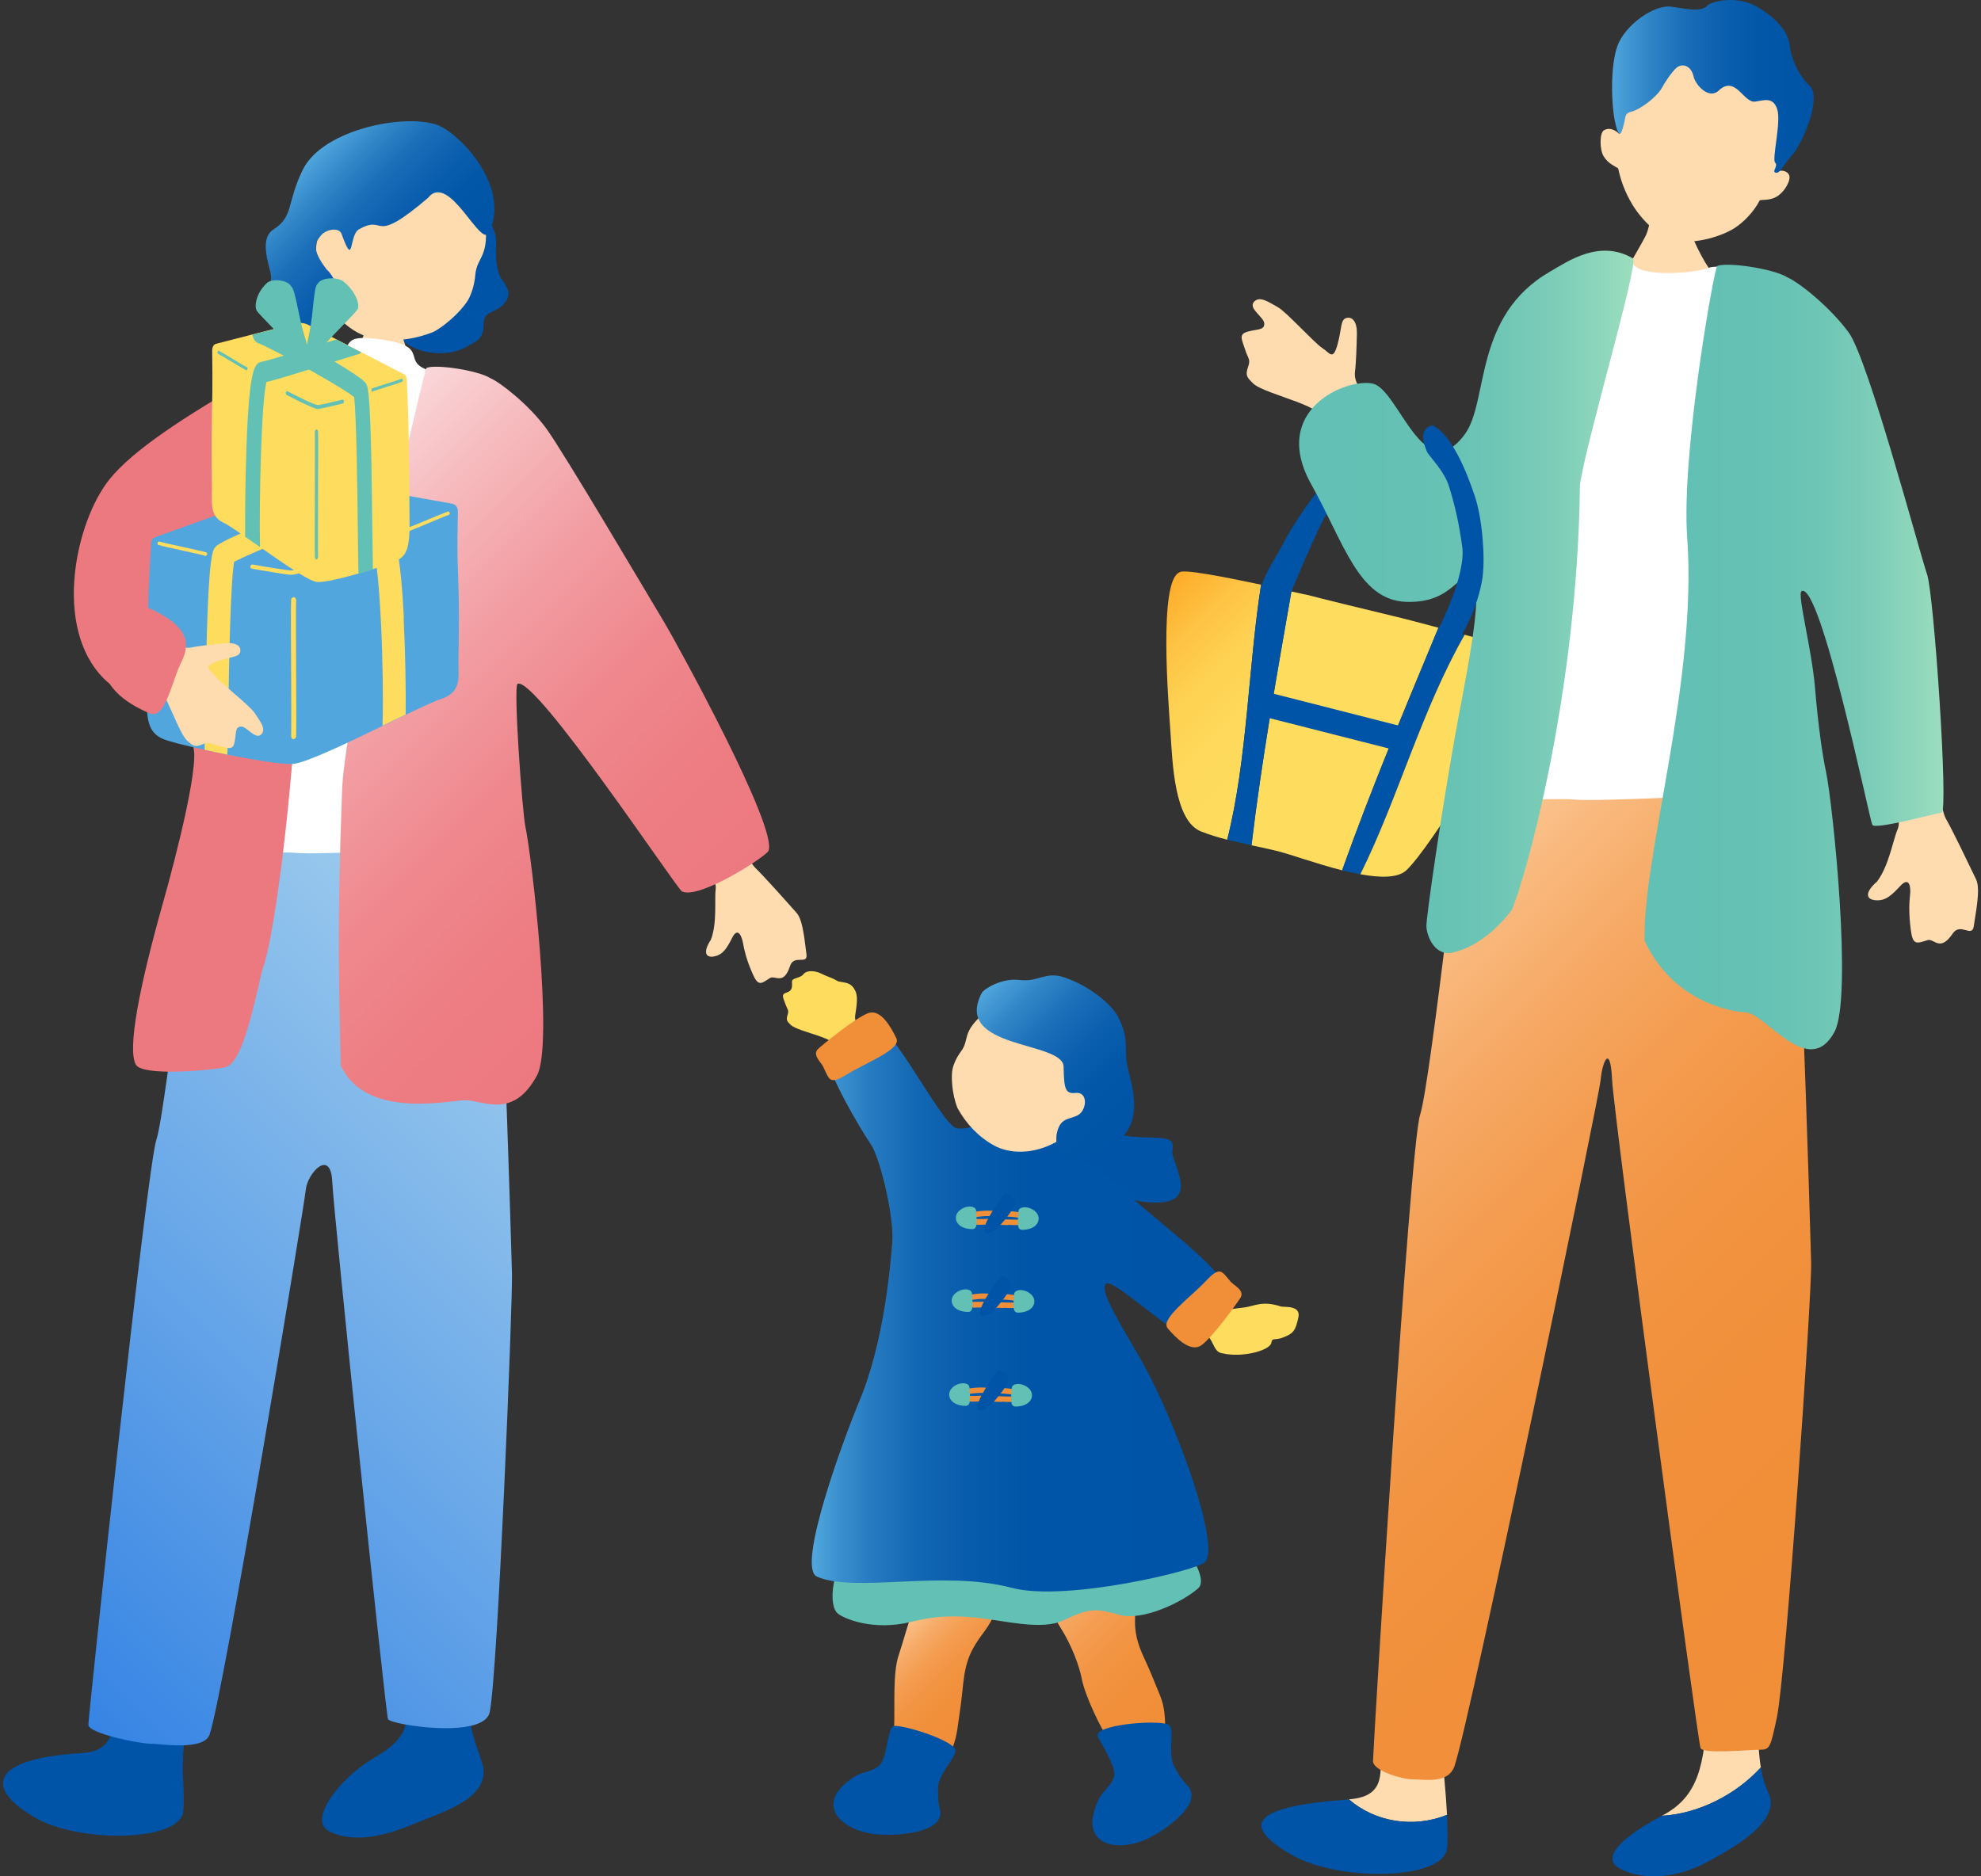 <svg width="190" height="180" viewBox="0 0 190 180" fill="none" xmlns="http://www.w3.org/2000/svg">
<rect x="0" y="0" width="190" height="180" fill="#333333" stroke="none"/>
<path d="M100.501 108.86C103.69 108.802 104.662 108.459 107.726 108.928C110.778 109.397 112.801 108.654 112.447 110.3C112.218 111.363 114.996 115.078 111.384 115.341C107.772 115.604 105.222 113.444 101.061 112.186C96.9 110.917 96.477 108.928 100.501 108.86Z" fill="#0054A7"/>
<path d="M111.452 168.728C111.544 167.607 112.161 164.841 111.269 162.669C110.378 160.508 110.538 160.817 109.669 158.908C108.8 157.01 108.743 155.799 108.972 153.855C109.2 151.912 108.857 150.06 107.691 148.231C106.525 146.39 105.291 146.253 102.97 146.299C100.649 146.333 100.89 148.448 100.775 151.157C100.661 152.883 100.604 154.404 101.713 156.141C102.821 157.879 103.542 159.925 103.747 161.023C104.068 162.738 105.634 165.87 106.24 166.75C106.891 167.699 107.223 167.893 108.114 169.539C108.789 170.808 111.327 170.26 111.452 168.739V168.728Z" fill="url(#paint0_linear_472_1104)"/>
<path d="M106.834 170.454C106.388 171.814 105.542 171.551 104.914 173.849C104.09 176.878 106.971 177.633 109.612 176.581C111.464 175.849 115.545 173.06 113.899 171.299C113.213 170.568 112.824 169.871 112.527 169.276C112.001 167.744 112.744 165.721 112.024 165.424C110.892 164.966 104.799 165.458 105.291 166.601C105.508 167.104 107.131 169.539 106.834 170.442V170.454Z" fill="#0054A7"/>
<path d="M96.111 150.86C96.065 148.459 89.686 148.905 88.006 153.226C87.183 155.341 86.577 157.673 86.2 158.77C85.605 160.485 85.845 163.663 85.754 165.869C85.708 167.07 85.594 169.585 84.474 170.248C84.474 170.248 84.451 170.248 84.451 170.259C83.331 171.917 88.189 173.586 89.332 171.402C89.355 171.117 89.412 170.854 89.584 170.591C90.178 169.63 91.481 168.35 91.824 165.858C92.179 163.366 92.144 163.743 92.384 161.491C92.624 159.239 93.173 158.153 94.339 156.61C95.505 155.067 96.157 153.226 96.111 150.837V150.86Z" fill="url(#paint1_linear_472_1104)"/>
<path d="M84.371 169.344C83.273 170.282 82.656 169.619 80.907 171.253C78.609 173.403 80.758 175.472 83.628 175.918C85.639 176.226 90.692 175.918 90.155 173.608C89.926 172.648 89.949 171.871 89.995 171.208C90.326 169.653 92.03 168.304 91.55 167.698C90.795 166.749 86.543 165.435 85.697 165.583C85.148 165.675 85.091 168.716 84.359 169.333L84.371 169.344Z" fill="#0054A7"/>
<path d="M86.943 135.175C88.349 134.249 93.676 134.363 96.763 134.009C99.758 133.666 101.278 134.158 104.548 133.369C107.108 132.752 106.411 135.689 109.383 141.611C111.338 145.532 116.437 151.042 114.905 152.38C113.373 153.729 109.578 155.512 107.429 154.929C105.279 154.346 104.593 154.175 102.079 155.409C99.895 156.495 96.18 155.398 93.265 155.146C90.83 154.94 89.287 155.123 87.389 155.592C83.742 156.484 80.964 155.283 80.358 154.792C79.467 154.083 79.478 150.562 82.588 146.069C85.697 141.565 85.228 137.027 86.954 135.175H86.943Z" fill="#62C0B4"/>
<path d="M116.151 124.932C117.397 125.95 117.991 125.55 119.169 125.447C120.335 125.344 120.952 124.715 122.85 125.332C123.113 125.424 124.793 125.172 124.53 126.373C124.256 127.653 124.061 127.916 123.067 128.305C122.255 128.625 122.015 128.282 121.935 128.819C121.821 129.528 119.214 130.282 117.237 129.825C116.265 129.734 116.414 128.122 115.328 127.882C115.122 127.836 114.253 126.544 113.384 126.098C113.773 125.195 114.642 124.761 115.065 123.892C115.511 124.212 116.014 124.807 116.162 124.932H116.151Z" fill="#FEDC5E"/>
<path d="M82.782 99.165C82.176 98.285 81.959 97.919 82.016 97.439C82.073 96.959 82.347 95.759 82.062 95.118C81.581 94.01 80.713 94.353 80.244 94.067C79.775 93.781 79.284 93.667 78.746 93.392C78.209 93.118 77.386 93.038 77.055 93.461C76.723 93.884 75.946 93.781 75.957 94.181C75.968 94.581 76.049 95.027 75.466 95.21C74.882 95.381 75.111 95.69 75.317 96.284C75.523 96.879 75.694 96.868 75.534 97.371C75.374 97.874 75.5 97.988 75.854 98.331C76.209 98.674 77.477 99.017 78.541 99.382C79.604 99.76 80.233 100.057 80.633 100.971C80.656 101.029 80.701 101.109 80.77 101.223C81.627 100.777 82.519 100.388 83.422 99.943C83.113 99.577 82.885 99.302 82.793 99.165H82.782Z" fill="#FEDC5E"/>
<path d="M106.034 123.207C106.377 122.589 108.995 124.979 113.624 128.362C114.962 129.346 117.614 125.71 117.785 124.27C118.026 122.281 111.601 117.674 108.48 114.827C106.594 113.101 104.102 111.261 101.004 109.34C98.546 107.82 96.957 107.568 95.757 107.511C94.293 107.442 93.173 108.437 91.801 108.243C90.201 108.071 84.542 95.862 82.85 98.16C81.799 99.589 79.524 101.166 79.466 101.601C79.306 102.801 82.439 108.197 83.559 109.832C84.336 110.963 85.811 116.679 85.571 119.309C85.388 121.343 84.828 128.66 82.427 134.398C81.067 137.633 76.323 150.357 78.358 151.249C81.97 152.849 90.418 150.563 97.037 152.323C102.25 153.706 114.996 150.597 115.579 149.854C117.122 148.231 112.607 136.01 109.463 130.5C107.314 126.716 105.554 124.076 106.034 123.207Z" fill="url(#paint2_linear_472_1104)"/>
<path d="M101.267 109.568C99.072 110.78 96.785 110.7 95.299 109.865C93.813 109.031 92.67 107.808 91.835 106.299C91.275 104.904 91.218 103.212 91.355 102.583C91.481 102 91.778 101.394 92.167 100.869C93.07 99.645 92.099 99.131 94.568 97.016C95.322 96.376 99.243 93.701 103.382 95.747C107.017 97.542 105.851 107.053 101.267 109.58V109.568Z" fill="#FFDBB0"/>
<path d="M94.191 95.21C94.614 94.684 96.26 93.816 97.769 94.01C99.632 94.239 100.238 93.153 102.067 93.758C104.616 94.616 106.571 96.399 107.108 97.325C108.251 99.303 107.897 100.503 108.034 101.738C108.297 103.99 111.372 109.946 102.741 111.1C101.941 111.203 101.21 110.495 101.324 108.94C101.61 107.088 102.616 107.454 103.427 106.951C104.262 106.436 104.365 104.699 103.142 104.847C102.136 104.962 102.056 104.379 102.01 102.332C101.964 99.829 91.298 100.698 94.179 95.222L94.191 95.21Z" fill="url(#paint3_linear_472_1104)"/>
<path d="M78.929 102.287C79.569 103.567 79.489 104.139 81.296 103.03C83.102 101.921 86.486 100.663 85.971 99.6C85.457 98.537 84.485 96.777 83.285 97.188C82.084 97.6 78.849 100.263 78.472 100.618C77.866 101.178 78.746 101.909 78.929 102.287Z" fill="#F18E38"/>
<path d="M118.094 123.024C117.145 121.949 117.077 121.377 115.625 122.921C114.173 124.464 111.235 126.545 112.001 127.436C112.767 128.328 114.162 129.78 115.213 129.06C116.265 128.339 118.7 124.944 118.974 124.498C119.409 123.801 118.369 123.321 118.094 123.012V123.024Z" fill="#F18E38"/>
<path d="M93.756 117.479C93.31 117.479 92.944 117.456 92.67 117.353C92.533 117.308 92.464 117.147 92.51 117.01C92.544 116.93 92.601 116.873 92.681 116.85C92.636 116.816 92.613 116.77 92.59 116.713C92.556 116.564 92.647 116.427 92.784 116.393C93.379 116.244 94.602 116.039 95.379 116.187C95.848 116.279 96.34 116.576 96.305 116.965C96.282 117.285 95.962 117.445 95.345 117.456C95.071 117.456 94.808 117.468 94.568 117.479C94.27 117.479 93.996 117.502 93.745 117.502L93.756 117.479ZM92.967 116.885C93.333 116.965 93.905 116.953 94.556 116.93C94.808 116.93 95.071 116.919 95.345 116.907C95.516 116.907 95.631 116.885 95.699 116.873C95.619 116.816 95.471 116.736 95.276 116.702C94.693 116.587 93.687 116.713 92.967 116.885Z" fill="#F18E38"/>
<path d="M93.619 116.131C93.665 117.079 93.836 117.925 93.23 117.914C91.676 117.88 91.344 116.759 91.984 116.165C92.602 115.582 93.596 115.639 93.619 116.142V116.131Z" fill="#62C0B4"/>
<path d="M96.717 117.525C96.477 117.525 96.214 117.513 95.94 117.502C95.334 117.502 95.014 117.331 94.979 117.01C94.945 116.633 95.437 116.325 95.905 116.233C96.683 116.084 97.906 116.29 98.5 116.439C98.649 116.473 98.729 116.622 98.695 116.759C98.683 116.816 98.649 116.862 98.603 116.896C98.683 116.919 98.752 116.976 98.775 117.056C98.82 117.193 98.752 117.342 98.615 117.399C98.329 117.502 97.963 117.525 97.529 117.525C97.277 117.525 97.003 117.525 96.706 117.502L96.717 117.525ZM96.008 116.759C95.814 116.793 95.665 116.873 95.585 116.93C95.654 116.942 95.768 116.965 95.94 116.965C96.214 116.965 96.477 116.976 96.728 116.988C97.38 117.01 97.952 117.022 98.317 116.942C97.597 116.77 96.591 116.645 96.008 116.759Z" fill="#F18E38"/>
<path d="M97.677 116.199C97.632 117.148 97.46 117.994 98.066 117.982C99.621 117.948 99.952 116.828 99.312 116.233C98.695 115.65 97.7 115.707 97.677 116.21V116.199Z" fill="#62C0B4"/>
<path d="M96.305 114.564C96.488 114.324 97.369 114.781 97.391 115.467C97.391 115.696 96.385 117.102 95.745 117.719C95.094 118.337 94.305 118.622 94.408 117.868C94.511 117.102 95.551 115.582 96.305 114.564Z" fill="#0054A7"/>
<path d="M93.356 125.424C92.91 125.424 92.544 125.401 92.27 125.299C92.133 125.253 92.064 125.093 92.11 124.956C92.144 124.876 92.201 124.818 92.282 124.796C92.236 124.761 92.201 124.716 92.19 124.658C92.156 124.51 92.247 124.373 92.384 124.338C92.979 124.19 94.202 123.984 94.979 124.133C95.448 124.224 95.94 124.521 95.905 124.91C95.882 125.23 95.562 125.39 94.945 125.401C94.671 125.401 94.408 125.413 94.168 125.424C93.871 125.424 93.596 125.447 93.345 125.447L93.356 125.424ZM92.567 124.83C92.933 124.91 93.505 124.898 94.156 124.876C94.408 124.876 94.671 124.864 94.945 124.853C95.117 124.853 95.231 124.83 95.299 124.818C95.219 124.761 95.071 124.681 94.876 124.647C94.293 124.533 93.287 124.658 92.567 124.83Z" fill="#F18E38"/>
<path d="M93.219 124.076C93.265 125.025 93.436 125.871 92.83 125.859C91.275 125.825 90.944 124.705 91.584 124.11C92.201 123.527 93.196 123.584 93.219 124.087V124.076Z" fill="#62C0B4"/>
<path d="M96.305 125.482C96.065 125.482 95.802 125.47 95.528 125.459C94.922 125.459 94.602 125.288 94.568 124.967C94.534 124.59 95.025 124.282 95.494 124.19C96.271 124.042 97.494 124.247 98.089 124.396C98.237 124.43 98.317 124.579 98.283 124.716C98.272 124.773 98.237 124.819 98.192 124.853C98.272 124.876 98.34 124.933 98.363 125.013C98.409 125.15 98.34 125.299 98.203 125.356C97.917 125.459 97.552 125.482 97.117 125.482C96.866 125.482 96.591 125.482 96.294 125.459L96.305 125.482ZM95.597 124.716C95.402 124.75 95.254 124.83 95.174 124.887C95.242 124.899 95.357 124.922 95.528 124.922C95.802 124.922 96.065 124.933 96.317 124.945C96.969 124.967 97.54 124.979 97.906 124.899C97.186 124.727 96.18 124.602 95.597 124.716Z" fill="#F18E38"/>
<path d="M97.266 124.144C97.22 125.093 97.048 125.939 97.654 125.928C99.209 125.893 99.54 124.773 98.9 124.179C98.283 123.596 97.288 123.653 97.266 124.156V124.144Z" fill="#62C0B4"/>
<path d="M95.905 122.509C96.088 122.269 96.969 122.727 96.991 123.413C96.991 123.641 95.985 125.047 95.345 125.665C94.694 126.282 93.905 126.568 94.008 125.813C94.111 125.047 95.162 123.527 95.905 122.509Z" fill="#0054A7"/>
<path d="M93.116 134.444C92.67 134.444 92.304 134.421 92.03 134.319C91.893 134.273 91.824 134.113 91.87 133.976C91.904 133.896 91.961 133.838 92.041 133.816C91.996 133.781 91.961 133.736 91.95 133.678C91.916 133.53 92.007 133.393 92.144 133.358C92.739 133.21 93.962 133.004 94.739 133.153C95.208 133.244 95.699 133.541 95.665 133.93C95.642 134.25 95.322 134.41 94.705 134.421C94.43 134.421 94.168 134.433 93.927 134.444C93.63 134.444 93.356 134.467 93.104 134.467L93.116 134.444ZM92.327 133.85C92.693 133.93 93.264 133.918 93.916 133.896C94.168 133.896 94.43 133.884 94.705 133.873C94.876 133.873 94.991 133.85 95.059 133.838C94.979 133.781 94.831 133.701 94.636 133.667C94.053 133.553 93.047 133.678 92.327 133.85Z" fill="#F18E38"/>
<path d="M92.979 133.083C93.024 134.032 93.196 134.878 92.59 134.867C91.035 134.832 90.704 133.712 91.344 133.118C91.961 132.534 92.956 132.592 92.979 133.095V133.083Z" fill="#62C0B4"/>
<path d="M96.077 134.49C95.837 134.49 95.574 134.478 95.299 134.467C94.694 134.467 94.374 134.295 94.339 133.975C94.305 133.598 94.796 133.289 95.265 133.198C96.043 133.049 97.266 133.255 97.86 133.404C98.009 133.438 98.089 133.587 98.055 133.724C98.043 133.781 98.009 133.827 97.963 133.861C98.043 133.884 98.112 133.941 98.135 134.021C98.18 134.158 98.112 134.307 97.975 134.364C97.689 134.467 97.323 134.49 96.888 134.49C96.637 134.49 96.363 134.49 96.065 134.467L96.077 134.49ZM95.368 133.724C95.174 133.758 95.025 133.838 94.945 133.895C95.014 133.907 95.128 133.93 95.299 133.93C95.574 133.93 95.837 133.941 96.088 133.952C96.74 133.975 97.311 133.987 97.677 133.907C96.957 133.735 95.951 133.609 95.368 133.724Z" fill="#F18E38"/>
<path d="M97.037 133.152C96.991 134.101 96.82 134.947 97.426 134.935C98.981 134.901 99.312 133.781 98.672 133.186C98.055 132.603 97.06 132.661 97.037 133.164V133.152Z" fill="#62C0B4"/>
<path d="M95.665 131.529C95.848 131.289 96.728 131.746 96.751 132.432C96.751 132.661 95.745 134.067 95.105 134.684C94.454 135.301 93.665 135.587 93.768 134.833C93.871 134.067 94.922 132.546 95.665 131.529Z" fill="#0054A7"/>
<path d="M17.552 170.705C17.347 166.681 18.547 162.234 17.987 160.691C17.255 158.668 12.66 159.914 12.66 159.914C10.111 164.464 12.122 167.927 7.721 168.19C-1.013 168.716 -1.504 171.574 3.4 174.386C7.676 176.844 17.347 176.695 17.587 173.735C17.644 173.026 17.633 171.951 17.564 170.694L17.552 170.705Z" fill="#0054A7"/>
<path d="M46.155 168.841C45.914 168.19 45.331 166.521 45.183 165.675C44.737 162.977 44.211 160.073 44.211 157.478C41.639 155.546 39.718 155.546 39.501 160.908C39.284 166.258 38.667 166.967 35.695 168.75C32.597 170.602 29.464 174.626 31.579 175.689C33.717 176.764 36.586 176.272 39.501 175.049C42.519 173.78 47.504 172.442 46.155 168.864V168.841Z" fill="#0054A7"/>
<path d="M45 33.125C43.056 34.383 40.084 33.971 38.587 32.679C35.386 29.924 40.702 28.758 41.696 27.295C42.428 26.22 43.239 24.071 43.994 23.374C44.748 22.676 45.56 17.875 47.378 22.105C47.858 23.214 47.252 24.185 47.846 26.255C48.029 26.895 49.184 27.775 48.601 28.77C47.904 29.958 46.783 29.776 46.486 30.519C46.189 31.262 46.829 32.336 45 33.114V33.125Z" fill="#0054A7"/>
<path d="M38.13 30.015C37.947 30.015 35.569 30.198 35.34 30.175C35.249 30.587 34.952 32.084 34.723 32.576C34.494 33.079 32.848 35.925 32.631 36.177C35.26 38.578 38.907 39.069 40.679 36.886C40.199 36.634 38.781 33.136 38.575 32.153C38.427 31.433 38.13 30.278 38.13 30.015Z" fill="#FFDBB0"/>
<path d="M30.665 27.329C31.648 30.244 33.74 32.016 35.717 32.428C37.695 32.839 39.673 32.599 41.593 31.833C43.182 30.953 44.566 29.398 44.943 28.689C45.286 28.038 45.514 27.215 45.583 26.403C45.743 24.505 47.023 24.803 46.486 20.802C46.326 19.59 44.954 13.874 39.684 12.479C35.054 11.245 28.596 21.213 30.665 27.317V27.329Z" fill="#FFDBB0"/>
<path d="M41.067 18.961C43.102 16.469 46.132 23.933 46.909 22.299C48.989 17.943 44.211 12.959 42.108 12.056C39.181 10.81 30.996 12.307 29.041 16.286C27.486 19.452 28.184 20.767 26.229 22.013C25.109 22.722 25.486 24.436 25.909 26.014C26.503 28.277 23.92 27.98 25.429 29.787C27.304 32.027 29.967 31.696 31.853 30.964C33.317 30.404 32.494 26.814 31.35 25.877C29.819 23.899 30.264 23.259 30.744 22.63C31.225 22.002 32.505 21.75 32.757 22.436C33.991 25.843 33.442 22.562 34.425 22.002C37.101 20.481 35.512 23.716 41.079 18.961H41.067Z" fill="url(#paint4_linear_472_1104)"/>
<path d="M68.766 76.68C70.47 79.137 71.659 82.51 72.436 83.253C73.213 83.996 75.157 86.168 76.391 87.563C76.894 88.134 77.077 89.277 77.352 91.575C77.477 92.593 76.14 91.529 75.774 92.672C75.145 94.593 74.334 93.496 73.819 93.839C72.939 94.433 72.699 94.616 72.139 93.313C71.579 92.01 71.373 91.106 71.259 90.455C71.144 89.815 70.767 88.889 70.23 89.952C69.692 91.015 69.327 91.575 68.515 91.747C67.692 91.918 67.383 91.369 68.183 90.146C68.801 88.534 68.515 86.271 68.641 85.288C68.766 84.305 67.738 83.481 66.526 81.778C65.314 80.075 67.086 74.222 68.789 76.68H68.766Z" fill="#FFDBB0"/>
<path d="M19.29 77.125C19.061 78.2 15.929 106.562 15.003 109.317C14.077 112.072 8.476 164.612 8.476 165.458C8.476 166.304 13.403 167.276 14.397 167.276C15.392 167.276 19.553 167.996 20.102 166.395C21.485 162.36 29.167 115.753 29.327 114.141C29.476 112.541 31.716 110.129 31.865 113.341C32.014 116.553 36.986 164.395 37.215 164.921C37.444 165.458 46.406 166.875 46.966 164.258C47.743 160.645 49.172 124.921 49.104 122.246C49.035 119.571 47.881 79.663 46.966 77.937C46.052 76.211 19.29 77.125 19.29 77.125Z" fill="url(#paint5_linear_472_1104)"/>
<path d="M27.498 37.663C29.373 35.96 31.648 34.726 32.448 34.223C33.945 33.274 32.505 31.959 36.643 32.576C41.033 33.217 38.781 34.451 40.656 35.343C41.479 35.732 45.114 36.772 46.898 39.527C50.075 43.139 46.212 50.421 47.206 57.109C47.103 57.669 47.206 59.338 47.286 60.378C47.435 62.059 47.972 76.211 48.589 79.115C49.207 82.019 49.207 82.864 48.052 82.556C46.909 82.247 46.063 81.481 44.303 81.413C42.542 81.333 30.39 82.03 28.47 81.824C26.561 81.618 19.61 82.224 19.61 81.39C19.61 80.738 21.073 67.695 22.48 61.007C24.389 51.987 25.189 40.213 27.498 37.675V37.663Z" fill="white"/>
<path d="M18.376 71.375C17.084 70.346 11.425 66.562 9.962 65.099C5.046 60.184 7.241 50.044 10.499 45.985C12.74 43.196 17.621 39.995 24.377 36.12C25.909 35.24 30.676 32.942 33.58 34.645C34.14 34.977 29.373 51.027 28.95 54.422C28.733 72.896 26.252 90.558 25.189 92.901C24.114 97.577 23.108 102.081 21.577 102.389C20.045 102.698 13.654 103.27 13.026 102.126C12.203 100.629 13.357 94.65 15.701 86.362C16.855 82.269 19.45 72.244 18.376 71.398V71.375Z" fill="#ED7980"/>
<path d="M40.907 35.297C41.742 34.92 45.812 35.514 47.035 36.28C47.995 36.692 50.705 38.807 52.385 41.093C54.065 43.391 62.09 57.006 63.805 59.864C64.765 61.464 74.722 79.538 73.694 81.641C73.419 82.19 67.063 86.317 65.406 85.517C64.937 85.288 51.299 64.779 49.641 65.603C49.218 65.808 50.087 77.869 50.396 79.332C51.013 82.236 53.105 100.172 51.516 103.144C49.264 107.351 46.463 105.625 44.703 105.545C43.377 105.488 35.112 107.511 32.677 102.207C32.539 94.685 32.277 89.781 32.814 75.743C33.088 68.403 40.667 35.377 40.919 35.263L40.907 35.297Z" fill="url(#paint6_linear_472_1104)"/>
<path d="M43.96 63.67C44.028 60.812 44.04 57.76 43.948 55.485C43.811 52.502 43.914 49.632 43.914 49.243C43.914 49.072 44.017 48.398 43.228 48.295L37.844 47.334L34.448 46.74L31.213 46.168C30.699 46.077 29.864 46.157 29.361 46.34L25.132 47.86L21.371 49.209L14.854 51.541C14.512 51.667 14.489 52.078 14.489 52.181C14.431 52.97 14.294 55.52 14.249 56.674C14.169 59.098 14.123 62.298 14.077 67.054C14.066 69.078 14.249 70.323 15.678 70.906C16.203 71.124 17.747 71.524 19.61 71.924C20.307 72.084 21.05 72.244 21.794 72.393C24.423 72.918 27.098 73.353 28.104 73.284C29.293 73.204 33.237 71.318 36.712 69.626C37.489 69.249 38.244 68.895 38.93 68.563C40.45 67.831 41.696 67.248 42.279 67.066C44.325 66.414 43.937 64.859 43.971 63.693L43.96 63.67Z" fill="#51A7DD"/>
<path d="M37.844 47.346C37.775 47.757 37.466 48.1 37.055 48.226C36.38 48.42 35.089 48.855 33.534 49.415C33.397 49.472 33.26 49.529 33.111 49.575C31.911 50.009 30.585 50.512 29.281 51.015C26.892 51.941 24.572 52.879 23.223 53.519C22.914 53.667 22.651 53.793 22.457 53.896C22.091 56.034 21.965 63.853 21.896 68.186C21.862 70.129 21.839 71.661 21.805 72.392C21.062 72.244 20.319 72.084 19.622 71.924C19.644 71.124 19.667 69.786 19.69 68.151C19.805 60.915 19.942 54.776 20.399 53.016C20.399 52.959 20.422 52.924 20.433 52.879C20.502 52.661 20.639 52.456 20.833 52.319C21.382 51.918 23.028 51.164 25.063 50.329C25.177 50.272 25.28 50.238 25.406 50.181C26.572 49.712 27.852 49.198 29.11 48.729C31.076 47.974 33.008 47.266 34.449 46.763L37.844 47.357V47.346Z" fill="#FEDC5E"/>
<path d="M38.735 59.281C38.461 53.965 38.05 51.793 37.489 50.879C37.181 50.376 36.815 50.25 36.415 50.204C36.003 50.17 34.723 49.907 33.1 49.575C32.985 49.553 32.859 49.518 32.745 49.507H32.734C31.613 49.267 30.345 49.004 29.11 48.729C28.298 48.558 27.475 48.375 26.721 48.215C26.172 48.101 25.635 47.975 25.143 47.872L21.382 49.221C21.508 49.312 21.656 49.392 21.828 49.415C22.628 49.587 23.909 49.861 25.395 50.181C25.509 50.204 25.612 50.227 25.726 50.25C25.898 50.284 26.069 50.319 26.252 50.364C27.315 50.593 28.321 50.81 29.259 51.016C31.248 51.439 32.951 51.805 34.186 52.056C34.837 52.182 35.352 52.273 35.717 52.33C36.495 54.388 36.838 64.825 36.689 69.615C37.467 69.238 38.221 68.883 38.907 68.552C38.941 66.129 38.873 62.47 38.712 59.27L38.735 59.281Z" fill="#FEDC5E"/>
<path d="M27.91 55.142C27.59 55.142 25.314 54.765 24.171 54.559C24.057 54.536 23.988 54.434 24.011 54.319C24.034 54.205 24.137 54.136 24.251 54.159C25.726 54.422 27.681 54.731 27.921 54.731C28.538 54.731 31.465 53.668 32.562 53.279C32.665 53.245 32.779 53.302 32.825 53.405C32.859 53.508 32.814 53.622 32.699 53.668C29.83 54.697 28.401 55.131 27.932 55.142H27.91Z" fill="#FEDC5E"/>
<path d="M28.15 70.907C28.012 70.907 27.91 70.758 27.921 70.587C27.955 69.627 27.932 66.792 27.921 64.059C27.91 61.213 27.887 58.527 27.921 57.589C27.921 57.418 28.024 57.292 28.172 57.292C28.31 57.292 28.413 57.441 28.401 57.612C28.367 58.527 28.39 61.339 28.401 64.048C28.413 66.792 28.435 69.627 28.401 70.61C28.401 70.77 28.287 70.907 28.161 70.907H28.15Z" fill="#FEDC5E"/>
<path d="M19.85 53.199C19.827 53.29 19.759 53.347 19.701 53.325C19.37 53.222 18.387 53.005 17.427 52.799C16.432 52.581 15.495 52.376 15.175 52.273C15.117 52.25 15.083 52.181 15.117 52.078C15.14 51.987 15.209 51.93 15.266 51.953C15.586 52.044 16.558 52.261 17.507 52.467C18.467 52.673 19.45 52.89 19.793 52.993C19.85 53.005 19.873 53.096 19.862 53.176L19.85 53.199Z" fill="#FEDC5E"/>
<path d="M43.125 49.187C43.159 49.278 43.125 49.358 43.079 49.381C42.748 49.484 41.822 49.884 40.919 50.261C39.981 50.65 39.09 51.027 38.781 51.13C38.724 51.153 38.655 51.107 38.621 51.004C38.587 50.913 38.621 50.833 38.667 50.81C38.975 50.707 39.901 50.319 40.793 49.953C41.696 49.575 42.633 49.187 42.965 49.072C43.022 49.05 43.091 49.107 43.125 49.187Z" fill="#FEDC5E"/>
<path d="M27.967 42.03C28.63 42.282 28.584 45.014 29.224 47.106C29.727 48.741 29.898 49.712 29.636 49.873C29.43 49.998 26.675 48.238 26.435 48.032C25.909 47.575 22.239 45.06 21.942 44.717C21.599 44.328 22.068 42.945 24.08 41.813C25.04 41.276 27.567 41.402 27.967 42.03Z" fill="#FEDC5E"/>
<path d="M32.013 42.282C31.35 42.556 30.927 45.334 29.979 47.483C29.224 49.163 28.904 50.158 29.121 50.318C29.293 50.444 32.173 48.569 32.436 48.363C33.008 47.883 36.872 45.219 37.203 44.865C37.592 44.454 37.386 43.059 35.694 41.961C34.894 41.436 32.505 41.641 32.025 42.293L32.013 42.282Z" fill="#FEDC5E"/>
<path d="M20.33 47.048C20.285 44.431 20.285 41.63 20.33 39.549C20.41 36.817 20.353 34.188 20.353 33.834C20.353 33.673 20.285 33.056 20.788 32.965L24.206 32.084L26.366 31.536L28.413 31.01C28.744 30.93 29.27 30.998 29.578 31.17L32.265 32.553L34.654 33.788L38.792 35.925C39.01 36.04 39.021 36.417 39.021 36.508C39.055 37.229 39.147 39.572 39.17 40.624C39.215 42.842 39.25 45.768 39.284 50.135C39.284 51.987 39.17 53.13 38.267 53.656C37.935 53.85 36.952 54.228 35.775 54.593C35.329 54.731 34.86 54.879 34.391 55.016C32.722 55.496 31.03 55.897 30.39 55.828C29.636 55.759 27.132 54.022 24.926 52.467C24.434 52.124 23.954 51.793 23.52 51.495C22.559 50.821 21.771 50.284 21.393 50.124C20.102 49.529 20.342 48.1 20.319 47.026L20.33 47.048Z" fill="#FEDC5E"/>
<path d="M24.217 32.096C24.263 32.473 24.457 32.793 24.72 32.896C25.155 33.068 25.966 33.468 26.949 33.982C27.041 34.039 27.132 34.085 27.224 34.131C27.99 34.531 28.824 34.988 29.647 35.457C31.156 36.303 32.631 37.172 33.488 37.743C33.683 37.88 33.843 37.995 33.968 38.097C34.197 40.064 34.277 47.22 34.323 51.187C34.346 52.97 34.357 54.376 34.38 55.039C34.849 54.902 35.317 54.754 35.763 54.616C35.752 53.885 35.74 52.65 35.718 51.164C35.638 44.533 35.557 38.909 35.272 37.297C35.272 37.252 35.26 37.206 35.249 37.172C35.203 36.966 35.123 36.783 34.997 36.657C34.643 36.291 33.603 35.594 32.311 34.828C32.242 34.782 32.174 34.737 32.094 34.691C31.351 34.257 30.55 33.799 29.739 33.353C28.493 32.656 27.27 32.016 26.355 31.559L24.194 32.107L24.217 32.096Z" fill="#62C0B4"/>
<path d="M23.531 51.507C23.965 51.815 24.446 52.136 24.937 52.478C24.846 48.089 25.063 38.532 25.555 36.646C25.795 36.588 26.115 36.508 26.526 36.394C27.315 36.165 28.39 35.834 29.647 35.445C30.241 35.251 30.882 35.057 31.556 34.851C31.67 34.816 31.785 34.782 31.888 34.748C31.956 34.725 32.025 34.702 32.093 34.679C33.031 34.382 33.854 34.131 34.357 33.982C34.46 33.959 34.563 33.891 34.643 33.799L32.254 32.565C31.933 32.656 31.602 32.77 31.247 32.873C30.767 33.022 30.253 33.182 29.738 33.342C28.95 33.593 28.149 33.845 27.441 34.051C27.361 34.073 27.292 34.096 27.212 34.119C26.183 34.428 25.372 34.668 25.109 34.702C24.857 34.748 24.628 34.851 24.423 35.319C24.068 36.154 23.805 38.154 23.634 43.013C23.531 45.94 23.497 49.289 23.508 51.507H23.531Z" fill="#62C0B4"/>
<path d="M30.516 39.229C30.722 39.229 32.162 38.886 32.882 38.703C32.951 38.68 32.997 38.589 32.985 38.486C32.974 38.383 32.905 38.315 32.837 38.337C31.899 38.577 30.665 38.863 30.516 38.863C30.127 38.863 28.275 37.892 27.578 37.537C27.509 37.503 27.441 37.549 27.418 37.651C27.395 37.743 27.418 37.857 27.498 37.892C29.316 38.829 30.219 39.24 30.527 39.24L30.516 39.229Z" fill="#62C0B4"/>
<path d="M30.356 53.668C30.436 53.668 30.505 53.53 30.505 53.37C30.482 52.49 30.505 49.895 30.505 47.392C30.505 44.785 30.527 42.316 30.505 41.459C30.505 41.298 30.436 41.184 30.344 41.196C30.264 41.196 30.196 41.333 30.196 41.493C30.219 42.339 30.196 44.911 30.196 47.392C30.196 49.907 30.173 52.502 30.196 53.405C30.196 53.553 30.264 53.668 30.344 53.668H30.356Z" fill="#62C0B4"/>
<path d="M35.626 37.458C35.637 37.538 35.683 37.595 35.717 37.572C35.923 37.48 36.552 37.286 37.158 37.092C37.787 36.898 38.381 36.703 38.587 36.612C38.621 36.6 38.644 36.532 38.621 36.44C38.61 36.36 38.564 36.303 38.53 36.326C38.335 36.417 37.706 36.612 37.112 36.795C36.506 36.989 35.877 37.183 35.66 37.275C35.626 37.286 35.603 37.366 35.614 37.446L35.626 37.458Z" fill="#62C0B4"/>
<path d="M20.868 33.765C20.845 33.845 20.868 33.925 20.902 33.937C21.108 34.039 21.702 34.394 22.274 34.737C22.868 35.091 23.428 35.434 23.634 35.526C23.668 35.548 23.714 35.503 23.737 35.411C23.76 35.331 23.737 35.251 23.703 35.24C23.508 35.148 22.914 34.794 22.354 34.451C21.782 34.108 21.188 33.742 20.971 33.651C20.936 33.639 20.89 33.685 20.868 33.754V33.765Z" fill="#62C0B4"/>
<path d="M30.482 27.214C30.059 27.443 30.093 29.947 29.681 31.856C29.361 33.353 29.259 34.245 29.419 34.394C29.544 34.508 31.293 32.896 31.453 32.713C31.785 32.301 34.117 29.992 34.3 29.672C34.517 29.306 34.22 28.049 32.951 27.009C32.345 26.517 30.745 26.631 30.482 27.214Z" fill="#62C0B4"/>
<path d="M27.91 27.455C28.332 27.706 28.595 30.256 29.201 32.222C29.681 33.754 29.876 34.668 29.75 34.817C29.647 34.931 27.818 33.217 27.647 33.022C27.281 32.588 24.834 30.141 24.629 29.821C24.389 29.444 24.514 28.164 25.589 27.158C26.103 26.678 27.612 26.86 27.921 27.466L27.91 27.455Z" fill="#62C0B4"/>
<path d="M15.723 61.35C16.661 61.75 17.655 62.265 18.33 62.116C19.004 61.967 20.65 61.796 21.645 61.704C22.64 61.613 23.142 61.979 23.04 62.528C22.937 63.065 22.114 62.985 20.753 63.476C19.393 63.968 20.136 64.197 20.605 64.825C21.073 65.454 23.966 67.683 24.434 68.415C24.903 69.146 25.589 69.924 25.04 70.461C24.491 70.998 23.645 69.638 23.085 69.695C22.525 69.752 22.674 70.324 22.502 71.181C22.342 72.039 21.862 71.753 20.993 71.547C20.113 71.341 20.113 71.101 19.404 71.41C18.707 71.719 18.524 71.547 17.987 71.09C17.45 70.633 16.764 68.872 16.078 67.397C15.38 65.934 15.495 65.397 14.123 64.962C14.043 64.94 13.083 64.631 12.728 64.059C12.282 63.351 13.666 60.47 14.5 60.893C14.969 61.133 15.518 61.27 15.735 61.373L15.723 61.35Z" fill="#FFDBB0"/>
<path d="M14.466 58.412C17.941 60.046 18.341 61.624 17.404 63.487C16.466 65.362 15.849 69.066 14.363 68.437C11.962 67.397 9.607 65.819 9.756 62.596C9.859 60.286 11.196 56.88 14.466 58.423V58.412Z" fill="#ED7980"/>
<path d="M123.627 57.383C124.244 55.679 126.531 50.478 127.034 49.655C128.188 47.734 131.526 45.105 132.921 44.271C134.213 43.493 133.756 43.025 133.744 42.259C133.733 41.493 132.315 42.167 131.206 42.716C130.097 43.265 128.737 44.294 127.457 45.757C126.188 47.231 124.176 50.009 123.124 52.044C122.198 53.828 121.535 54.548 120.895 56.445C120.678 57.086 123.558 57.577 123.616 57.383H123.627Z" fill="#0054A7"/>
<path d="M137.962 60.217C136.065 59.714 134.43 59.28 133.664 59.108C132.464 58.823 125.696 57.177 125.547 57.108C125.353 57.074 124.724 56.925 123.856 56.742C122.472 64.63 120.986 72.987 120.026 81.092C120.838 81.263 121.661 81.435 122.541 81.652C123.81 81.972 126.291 82.875 128.725 83.492C131.538 75.593 134.681 68.128 137.962 60.217Z" fill="#FEDC5E"/>
<path d="M137.962 60.218C134.693 68.128 131.549 75.593 128.725 83.492C129.32 83.641 129.903 83.767 130.475 83.87C134.133 76.485 136.282 68.277 140.477 60.892C139.62 60.663 138.774 60.423 137.962 60.206V60.218Z" fill="#0054A7"/>
<path d="M147.462 62.972C146.89 62.698 143.701 61.772 140.477 60.892C136.282 68.265 134.133 76.484 130.474 83.869C132.372 84.212 134.041 84.246 134.864 83.504C136.087 82.383 138.762 78.359 139.997 76.29C141.117 74.415 143.198 70.791 144.878 68.551C145.93 67.168 148.399 63.429 147.462 62.984V62.972Z" fill="#FEDC5E"/>
<path d="M113.121 54.913C111.121 55.713 112.058 67.271 112.264 70.277C112.458 73.204 112.63 78.759 115.202 79.765C116.071 80.108 116.894 80.348 117.705 80.554C119.637 72.861 119.717 63.978 120.952 56.09C117.5 55.359 113.373 54.547 113.121 54.913Z" fill="url(#paint7_linear_472_1104)"/>
<path d="M120.678 66.173L135.196 69.877L134.613 72.163L120.552 68.585L120.678 66.173Z" fill="#0054A7"/>
<path d="M120.952 56.091C119.717 63.979 119.637 72.861 117.705 80.555C118.483 80.749 119.249 80.909 120.037 81.081C121.009 72.975 122.484 64.619 123.867 56.731C123.055 56.548 122.038 56.331 120.952 56.091Z" fill="#0054A7"/>
<path d="M131.092 38.406C130.177 36.977 129.857 36.394 129.96 35.639C130.063 34.885 130.12 33.067 130.143 31.97C130.154 30.872 129.709 30.346 129.126 30.507C128.543 30.667 128.703 31.57 128.268 33.102C127.834 34.633 127.537 33.845 126.805 33.376C126.073 32.907 123.387 29.924 122.552 29.466C121.718 29.009 120.803 28.323 120.255 28.975C119.717 29.626 121.272 30.438 121.261 31.055C121.261 31.684 120.609 31.558 119.683 31.81C118.757 32.061 119.111 32.553 119.409 33.502C119.706 34.45 119.98 34.439 119.694 35.228C119.42 36.028 119.614 36.2 120.163 36.76C120.7 37.32 122.701 37.914 124.37 38.543C126.039 39.183 127.022 39.675 127.605 41.15C127.64 41.241 127.708 41.378 127.811 41.55C129.183 40.886 130.623 40.315 132.064 39.641C131.583 39.046 131.24 38.6 131.103 38.372L131.092 38.406Z" fill="#FFDBB0"/>
<path d="M184.786 70.518C185.838 73.627 186.055 77.56 186.65 78.577C187.244 79.595 188.628 82.487 189.519 84.339C189.874 85.093 189.714 86.362 189.302 88.877C189.119 89.986 188.033 88.466 187.29 89.552C186.044 91.392 185.518 89.986 184.866 90.192C183.758 90.546 183.449 90.672 183.255 89.117C183.06 87.562 183.117 86.545 183.197 85.836C183.278 85.128 183.152 84.03 182.26 84.99C181.368 85.951 180.82 86.431 179.894 86.362C178.968 86.294 178.819 85.619 180.031 84.567C181.174 83.058 181.563 80.566 181.997 79.572C182.432 78.577 181.597 77.377 180.831 75.216C180.065 73.056 183.735 67.409 184.786 70.518Z" fill="#FFDBB0"/>
<path d="M161.626 19.704C161.431 19.704 158.814 19.898 158.562 19.875C158.459 20.321 158.139 21.967 157.888 22.516C157.636 23.064 155.83 26.208 155.578 26.483C158.471 29.123 162.506 28.78 164.461 26.38C163.935 26.105 162.346 23.133 162.117 22.059C161.957 21.258 161.626 20.001 161.626 19.704Z" fill="#FFDBB0"/>
<path d="M155.304 12.879C156.047 7.792 158.963 2.122 165.113 3.425C171.263 4.717 171.812 11.519 170.44 16.469C170.783 16.24 171.789 16.389 171.617 17.212C171.537 17.601 171.194 18.275 170.6 18.732C169.914 19.258 169.16 19.132 168.782 19.212C168.176 20.401 167.148 21.373 166.37 21.876C165.239 22.608 162.701 23.465 160.677 23.088C159.065 22.791 157.362 20.961 156.562 19.624C155.807 18.366 155.43 17.235 155.202 16.16C154.893 15.931 154.23 15.714 153.795 14.971C153.418 14.331 153.407 12.765 153.83 12.502C154.493 12.102 155.179 12.685 155.304 12.868V12.879Z" fill="#FFDBB0"/>
<path d="M163.798 0.487C164.37 0.075 166.702 -0.462 168.645 0.716C170.588 1.893 171.537 3.185 171.652 4.374C171.777 5.563 172.452 7.14 173.595 8.272C174.738 9.404 172.886 13.771 171.869 14.902C170.851 16.046 170.737 16.651 170.314 16.56C169.891 16.468 170.588 15.943 170.257 15.6C169.925 15.268 170.863 11.679 170.451 10.467C170.04 9.255 169.182 9.632 168.336 9.747C167.228 9.895 166.45 7.175 164.85 8.684C163.889 9.587 162.598 8.135 162.426 7.323C162.255 6.511 161.603 6.054 160.963 6.386C160.62 6.557 159.911 7.506 159.385 8.443C158.86 9.381 157.202 10.547 156.493 10.707C155.784 10.867 155.933 11.221 155.762 11.839C155.59 12.456 155.373 13.668 154.95 11.919C154.527 10.17 154.424 6.409 155.121 4.431C155.819 2.442 158.642 0.384 160.346 0.647C162.049 0.91 163.261 1.15 163.809 0.487H163.798Z" fill="url(#paint8_linear_472_1104)"/>
<path d="M129.389 172.614C134.921 172.179 130.646 167.012 133.321 162.245C133.321 162.245 136.465 159.982 137.231 162.108C137.814 163.72 138.568 169.882 138.785 174.1C135.55 175.414 131.869 174.774 129.389 172.625V172.614Z" fill="#FFDBB0"/>
<path d="M129.343 172.625C129.343 172.625 129.366 172.625 129.377 172.625C131.869 174.774 135.539 175.414 138.774 174.1C138.843 175.414 138.854 176.546 138.797 177.278C138.545 180.387 128.417 180.536 123.936 177.964C118.803 175.014 120.198 173.288 129.331 172.625H129.343Z" fill="#0054A7"/>
<path d="M168.885 169.55C168.416 166.715 168.679 162.965 168.679 160.233C165.993 158.21 163.969 158.21 163.741 163.822C163.512 169.435 162.849 172.351 159.477 174.145C159.442 174.157 159.42 174.18 159.385 174.191C162.826 174.008 166.45 172.213 168.885 169.55Z" fill="#FFDBB0"/>
<path d="M168.885 169.55C166.462 172.213 162.826 174.008 159.385 174.191C156.059 175.974 153.212 178.192 155.442 179.301C157.682 180.421 160.826 180.193 163.741 178.627C166.656 177.06 170.92 174.591 169.571 171.893C169.251 171.242 169.034 170.441 168.885 169.55Z" fill="#0054A7"/>
<path d="M140.912 71.535C140.66 72.712 137.208 103.921 136.202 106.95C135.196 109.98 131.686 168.018 131.686 168.944C131.686 169.87 134.441 170.693 135.539 170.693C136.636 170.693 138.911 171.162 139.506 169.413C141.026 164.977 153.361 105.35 153.521 103.589C153.681 101.829 154.447 100.057 154.618 103.589C154.79 107.122 162.838 167.115 163.101 167.698C163.352 168.293 167.73 167.858 168.748 167.858C169.765 167.858 169.8 167.664 170.417 164.783C171.274 160.816 173.789 124.109 173.709 121.171C173.629 118.222 172.372 74.335 171.354 72.438C170.348 70.54 140.9 71.546 140.9 71.546L140.912 71.535Z" fill="url(#paint9_linear_472_1104)"/>
<path d="M151.623 24.974C153.692 24.539 156.013 24.482 156.619 25.328C157.625 26.723 162.94 26.117 163.855 25.705C164.769 25.294 169.251 25.945 170.6 26.791C170.863 26.905 171.228 27.123 171.674 27.431C171.72 34.793 170.508 42.155 171.606 49.517C171.491 50.135 171.606 51.975 171.697 53.118C171.869 54.97 172.452 70.529 173.126 73.73C173.8 76.931 173.8 77.856 172.532 77.514C171.274 77.182 170.348 76.336 168.405 76.256C166.473 76.176 153.098 76.931 150.994 76.702C148.891 76.485 141.255 77.148 141.255 76.222C141.255 75.502 142.866 61.155 144.41 53.804C146.513 43.882 149.382 34.325 151.623 24.985V24.974Z" fill="white"/>
<path d="M141.255 55.656C139.826 54.525 139.506 57.908 134.853 57.737C130.292 57.565 128.897 52.055 125.776 46.488C121.729 39.263 129.228 36.234 131.675 36.805C134.167 37.388 136.545 47.014 140.489 41.664C142.821 38.497 141.255 30.312 148.697 26.037C150.389 25.065 153.429 22.916 156.619 24.791C157.236 25.157 152 42.807 151.532 46.545C151.303 66.871 146.159 84.738 144.993 87.299C143.129 89.757 140.957 91.049 139.265 91.392C137.585 91.723 136.808 89.746 136.808 88.82C136.808 87.894 138.134 78.623 139.54 70.677C140.352 66.07 142.432 56.594 141.243 55.656H141.255Z" fill="url(#paint10_linear_472_1104)"/>
<path d="M164.689 25.523C165.604 25.111 170.085 25.763 171.434 26.609C172.497 27.066 175.47 29.387 177.321 31.913C179.173 34.439 184.146 53.142 184.821 55.074C185.495 57.005 186.89 77.88 186.227 77.96C185.552 78.04 179.825 79.629 179.574 79.126C179.311 78.623 174.624 55.794 172.795 56.708C172.337 56.937 173.766 62.241 174.075 65.934C174.395 69.729 174.784 72.37 175.127 73.993C175.801 77.194 177.699 95.713 175.95 98.983C173.469 103.612 169.354 97.199 167.422 97.119C165.97 97.051 160.414 96.068 157.728 90.226C157.568 81.961 162.815 65.328 161.82 51.564C161.237 43.505 164.415 25.648 164.701 25.523H164.689Z" fill="url(#paint11_linear_472_1104)"/>
<path d="M137.436 40.806C139.117 41.709 140.477 44.682 141.449 47.585C142.169 49.757 142.455 53.393 142.192 55.382C141.826 58.102 140.054 61.646 139.426 61.715C138.797 61.783 136.773 62.698 137.802 60.663C139.974 56.388 140.42 53.69 140.249 52.501C139.94 50.249 139.597 48.683 138.991 46.705C138.5 45.093 137.002 43.733 136.842 43.287C136.682 42.841 135.859 41.149 137.436 40.795V40.806Z" fill="#0054A7"/>
<defs>
<linearGradient id="paint0_linear_472_1104" x1="98.706" y1="149.625" x2="114.859" y2="165.778" gradientUnits="userSpaceOnUse">
<stop stop-color="#FFD4AA"/>
<stop offset="0.03" stop-color="#FDCD9F"/>
<stop offset="0.14" stop-color="#F9BA7F"/>
<stop offset="0.26" stop-color="#F6A965"/>
<stop offset="0.38" stop-color="#F49D51"/>
<stop offset="0.53" stop-color="#F29442"/>
<stop offset="0.71" stop-color="#F18F3A"/>
<stop offset="1" stop-color="#F18E38"/>
</linearGradient>
<linearGradient id="paint1_linear_472_1104" x1="84.999" y1="155.581" x2="95.139" y2="165.721" gradientUnits="userSpaceOnUse">
<stop stop-color="#FFD4AA"/>
<stop offset="0.03" stop-color="#FDCD9F"/>
<stop offset="0.14" stop-color="#F9BA7F"/>
<stop offset="0.26" stop-color="#F6A965"/>
<stop offset="0.38" stop-color="#F49D51"/>
<stop offset="0.53" stop-color="#F29442"/>
<stop offset="0.71" stop-color="#F18F3A"/>
<stop offset="1" stop-color="#F18E38"/>
</linearGradient>
<linearGradient id="paint2_linear_472_1104" x1="77.855" y1="125.253" x2="117.797" y2="125.253" gradientUnits="userSpaceOnUse">
<stop stop-color="#51A7DD"/>
<stop offset="0.07" stop-color="#398FCD"/>
<stop offset="0.15" stop-color="#2479BF"/>
<stop offset="0.25" stop-color="#1368B4"/>
<stop offset="0.37" stop-color="#085CAC"/>
<stop offset="0.53" stop-color="#0155A8"/>
<stop offset="1" stop-color="#0054A7"/>
</linearGradient>
<linearGradient id="paint3_linear_472_1104" x1="94.945" y1="94.444" x2="108.617" y2="108.128" gradientUnits="userSpaceOnUse">
<stop stop-color="#4FA5DB"/>
<stop offset="0.17" stop-color="#3287C8"/>
<stop offset="0.34" stop-color="#1C70B9"/>
<stop offset="0.53" stop-color="#0C60AF"/>
<stop offset="0.73" stop-color="#0257A8"/>
<stop offset="1" stop-color="#0054A7"/>
</linearGradient>
<linearGradient id="paint4_linear_472_1104" x1="29.041" y1="15.92" x2="41.193" y2="28.072" gradientUnits="userSpaceOnUse">
<stop stop-color="#4FA5DB"/>
<stop offset="0.17" stop-color="#3287C8"/>
<stop offset="0.34" stop-color="#1C70B9"/>
<stop offset="0.53" stop-color="#0C60AF"/>
<stop offset="0.73" stop-color="#0257A8"/>
<stop offset="1" stop-color="#0054A7"/>
</linearGradient>
<linearGradient id="paint5_linear_472_1104" x1="-1.561" y1="155.524" x2="61.507" y2="92.444" gradientUnits="userSpaceOnUse">
<stop stop-color="#3684E4"/>
<stop offset="1" stop-color="#A8D3EE"/>
</linearGradient>
<linearGradient id="paint6_linear_472_1104" x1="23.474" y1="52.742" x2="63.062" y2="92.33" gradientUnits="userSpaceOnUse">
<stop stop-color="#FAD7D9"/>
<stop offset="0.17" stop-color="#F6BBBE"/>
<stop offset="0.38" stop-color="#F29EA3"/>
<stop offset="0.59" stop-color="#EF898F"/>
<stop offset="0.8" stop-color="#ED7D83"/>
<stop offset="1" stop-color="#ED7980"/>
</linearGradient>
<linearGradient id="paint7_linear_472_1104" x1="108.983" y1="58.971" x2="124.13" y2="74.13" gradientUnits="userSpaceOnUse">
<stop stop-color="#FFAB28"/>
<stop offset="0.04" stop-color="#FEB02E"/>
<stop offset="0.22" stop-color="#FEC343"/>
<stop offset="0.42" stop-color="#FED152"/>
<stop offset="0.65" stop-color="#FED95B"/>
<stop offset="1" stop-color="#FEDC5E"/>
</linearGradient>
<linearGradient id="paint8_linear_472_1104" x1="154.584" y1="8.272" x2="173.949" y2="8.272" gradientUnits="userSpaceOnUse">
<stop stop-color="#4FA5DB"/>
<stop offset="0.17" stop-color="#3287C8"/>
<stop offset="0.34" stop-color="#1C70B9"/>
<stop offset="0.53" stop-color="#0C60AF"/>
<stop offset="0.73" stop-color="#0257A8"/>
<stop offset="1" stop-color="#0054A7"/>
</linearGradient>
<linearGradient id="paint9_linear_472_1104" x1="121.581" y1="90.854" x2="183.952" y2="153.226" gradientUnits="userSpaceOnUse">
<stop stop-color="#FFD4AA"/>
<stop offset="0.03" stop-color="#FDCD9F"/>
<stop offset="0.14" stop-color="#F9BA7F"/>
<stop offset="0.26" stop-color="#F6A965"/>
<stop offset="0.38" stop-color="#F49D51"/>
<stop offset="0.53" stop-color="#F29442"/>
<stop offset="0.71" stop-color="#F18F3A"/>
<stop offset="1" stop-color="#F18E38"/>
</linearGradient>
<linearGradient id="paint10_linear_472_1104" x1="124.599" y1="57.737" x2="156.676" y2="57.737" gradientUnits="userSpaceOnUse">
<stop stop-color="#62C0B4"/>
<stop offset="0.35" stop-color="#64C1B4"/>
<stop offset="0.57" stop-color="#6DC5B5"/>
<stop offset="0.76" stop-color="#7CCDB8"/>
<stop offset="0.93" stop-color="#91D8BC"/>
<stop offset="1" stop-color="#9CDEBE"/>
</linearGradient>
<linearGradient id="paint11_linear_472_1104" x1="157.716" y1="63.03" x2="186.398" y2="63.03" gradientUnits="userSpaceOnUse">
<stop stop-color="#62C0B4"/>
<stop offset="0.35" stop-color="#64C1B4"/>
<stop offset="0.57" stop-color="#6DC5B5"/>
<stop offset="0.76" stop-color="#7CCDB8"/>
<stop offset="0.93" stop-color="#91D8BC"/>
<stop offset="1" stop-color="#9CDEBE"/>
</linearGradient>
</defs>
</svg>
